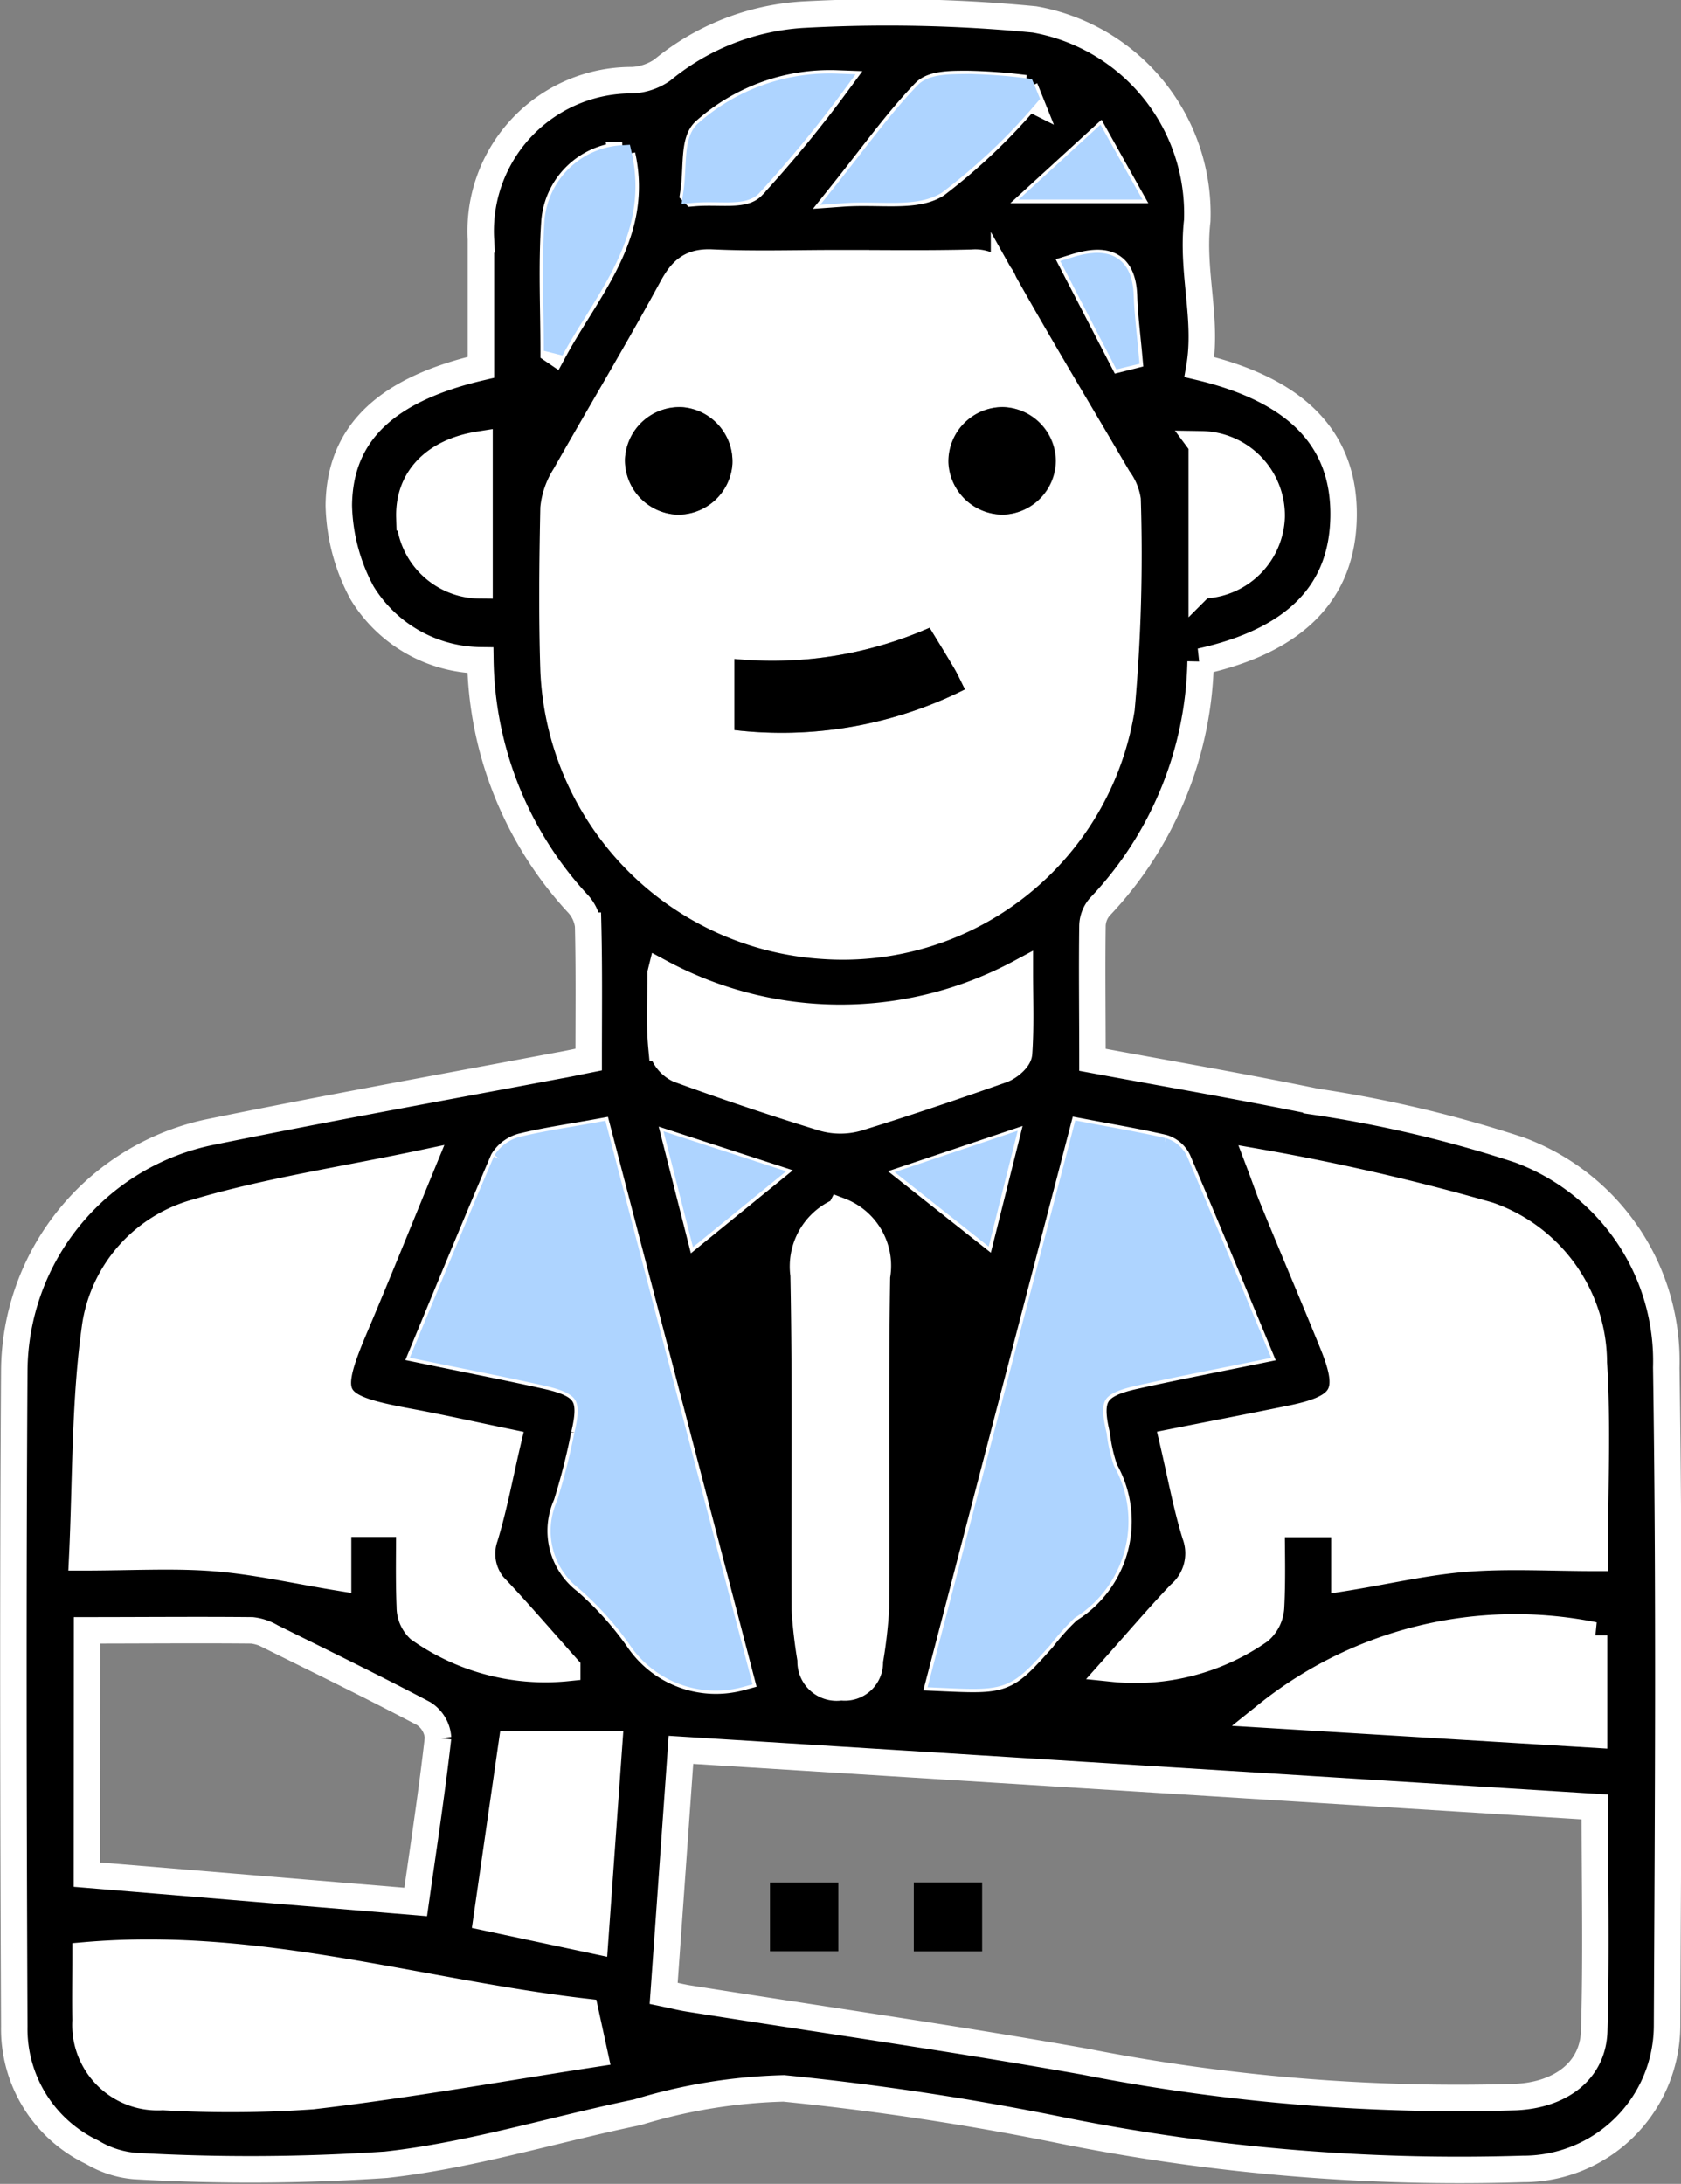 <svg xmlns="http://www.w3.org/2000/svg" width="25.412" height="33.003" viewBox="0 0 25.412 33.003">
  <rect x="0" y="0" width="25.412" height="33.003" fill="#808080" stroke="none"/>
  <defs>
    <style>
      .cls-1 {
        stroke: #fff;
        stroke-width: 0.4px;
      }

      .cls-2 {
        fill: #fff;
      }

      .cls-3 {
        fill: none;
      }

      .cls-4 {
        fill: #aed4ff;
        stroke: #aed4ff;
        stroke-width: 0.3px;
      }
    </style>
  </defs>
  <g id="Group_3492" data-name="Group 3492" transform="translate(0.2 0.194)">
    <path id="Path_15610" data-name="Path 15610" class="cls-1" d="M-642.247-31.937c0-.7.008-1.36-.008-2.023a.6.6,0,0,0-.168-.346,5.543,5.543,0,0,1-1.461-3.664,2.125,2.125,0,0,1-1.788-1.018,2.913,2.913,0,0,1-.352-1.323c.011-1.1.73-1.756,2.148-2.087,0-.639,0-1.286,0-1.934a2.279,2.279,0,0,1,2.288-2.405.879.879,0,0,0,.451-.151,3.7,3.7,0,0,1,2.114-.838,23.105,23.105,0,0,1,3.517.071,2.979,2.979,0,0,1,2.459,3.042c-.089.766.158,1.48.033,2.211,1.487.353,2.2,1.105,2.179,2.27-.02,1.138-.733,1.864-2.161,2.18a5.544,5.544,0,0,1-1.526,3.71.453.453,0,0,0-.109.28c-.009.663,0,1.326,0,2.029,1.141.212,2.266.405,3.384.635a18.641,18.641,0,0,1,3.068.727,3.4,3.4,0,0,1,2.222,3.289c.051,3.32.028,6.641.012,9.961a2.171,2.171,0,0,1-2.18,2.149,30.562,30.562,0,0,1-6.926-.573,41.943,41.943,0,0,0-4.246-.644,8.256,8.256,0,0,0-2.214.361c-1.269.262-2.522.653-3.8.793a30.6,30.6,0,0,1-3.8.019,1.5,1.5,0,0,1-.64-.207,2.063,2.063,0,0,1-1.179-1.9c-.014-3.305-.021-6.611,0-9.916a3.71,3.71,0,0,1,2.993-3.609c1.743-.356,3.494-.67,5.241-1C-642.564-31.871-642.432-31.9-642.247-31.937Zm3.761-12.035c-.634,0-1.269.021-1.9-.009-.329-.015-.461.124-.607.394-.518.952-1.077,1.881-1.611,2.824a1.118,1.118,0,0,0-.174.491c-.017.815-.026,1.63,0,2.444a4.354,4.354,0,0,0,4.063,4.171,4.266,4.266,0,0,0,4.523-3.58,26,26,0,0,0,.092-3.16.715.715,0,0,0-.139-.321c-.577-.986-1.17-1.964-1.729-2.961a.462.462,0,0,0-.477-.3C-637.127-43.961-637.807-43.972-638.486-43.972Zm-2.627,26.147c.177.037.279.063.383.079,1.995.316,3.995.6,5.983.953a29.229,29.229,0,0,0,6.518.535c.669-.032,1.165-.391,1.183-1,.033-1.113.009-2.228.009-3.384l-13.815-.863Zm-1.458-4.918c-.376-.422-.7-.8-1.037-1.159a.764.764,0,0,1-.207-.82c.138-.456.225-.927.344-1.434-.526-.109-1.006-.217-1.491-.307-1.21-.225-1.278-.351-.8-1.472.326-.769.638-1.544,1.005-2.437-1.215.256-2.334.422-3.409.74a2.11,2.11,0,0,0-1.537,1.7c-.166,1.148-.143,2.324-.2,3.518.747,0,1.381-.039,2.009.011.611.048,1.216.187,1.859.292v-.811h1.077c0,.441-.01.848.007,1.253a.463.463,0,0,0,.142.338A3.3,3.3,0,0,0-642.571-22.742Zm9.157-3.414c.117.5.2.958.336,1.4a.819.819,0,0,1-.231.9c-.336.353-.652.725-1.009,1.125a3.28,3.28,0,0,0,2.213-.572.508.508,0,0,0,.174-.364c.022-.416.008-.834.008-1.25h1.1v.814c.626-.1,1.23-.243,1.841-.291.638-.05,1.283-.011,1.943-.011,0-1.024.048-1.989-.013-2.948a2.368,2.368,0,0,0-1.587-2.23,33.861,33.861,0,0,0-3.474-.8c.1.263.144.4.2.533.3.738.615,1.473.915,2.212s.179.959-.613,1.124C-632.2-26.394-632.785-26.282-633.414-26.157Zm-16.418,6.538,4.97.413c.115-.813.243-1.644.338-2.48a.472.472,0,0,0-.218-.367c-.759-.4-1.532-.777-2.3-1.158a.742.742,0,0,0-.294-.1c-.825-.008-1.65,0-2.494,0Zm12.9-2.973c.977.044.977.044,1.547-.592a3.579,3.579,0,0,1,.394-.436,1.565,1.565,0,0,0,.547-2.115,2.481,2.481,0,0,1-.121-.528c-.136-.575-.028-.759.562-.891s1.2-.249,1.865-.385c-.411-.992-.8-1.935-1.2-2.874a.372.372,0,0,0-.224-.191c-.391-.09-.788-.157-1.22-.239Zm-3.02-.008-2.15-8.241c-.423.077-.78.128-1.13.212a.489.489,0,0,0-.309.216c-.4.936-.79,1.88-1.2,2.871.661.137,1.263.253,1.862.387s.7.318.564.89a9.958,9.958,0,0,1-.268,1.051.955.955,0,0,0,.293,1.161,4.9,4.9,0,0,1,.787.872A1.418,1.418,0,0,0-639.952-22.6Zm-9.9,4.2c0,.354-.006.669,0,.984a1.09,1.09,0,0,0,1.165,1.157,17.707,17.707,0,0,0,2.257-.013c1.425-.165,2.839-.42,4.272-.64l-.138-.634C-644.8-17.835-647.239-18.626-649.852-18.4Zm8.694-14.847c0,.407-.022.77.012,1.128a.477.477,0,0,0,.258.331q1.082.395,2.184.733a.94.94,0,0,0,.524,0c.734-.226,1.461-.473,2.185-.728.1-.037.248-.157.254-.248.028-.394.012-.792.012-1.217A5.74,5.74,0,0,1-641.157-33.251Zm2.71,3.6a.905.905,0,0,0-.55.965c.034,1.686.009,3.374.018,5.061a7.4,7.4,0,0,0,.089.756.393.393,0,0,0,.462.413.377.377,0,0,0,.432-.393,7.159,7.159,0,0,0,.093-.8c.009-1.672-.012-3.344.015-5.016A.887.887,0,0,0-638.447-29.649Zm11.4,6.411a6,6,0,0,0-4.945,1.2l4.945.3Zm-16.74,4.266,1.638.349.212-2.967h-1.473Zm8.192-27.509-.055-.137a8.25,8.25,0,0,0-.846-.064c-.228,0-.539-.009-.668.125-.422.438-.778.94-1.25,1.53.57-.041,1.1.069,1.426-.136A8.9,8.9,0,0,0-635.6-46.481Zm-7.177,3.833c.506-.937,1.3-1.767,1.033-2.956a1.091,1.091,0,0,0-1.023.993C-642.81-43.96-642.776-43.3-642.776-42.648Zm2.113-2.385c.375-.032.741.047.885-.1a18.567,18.567,0,0,0,1.281-1.557,2.844,2.844,0,0,0-2.005.725C-640.666-45.8-640.606-45.411-640.663-45.034Zm-3.237,3.8c-.689.108-1.077.523-1.06,1.1a1.071,1.071,0,0,0,1.06,1.028Zm10.918,0v2.128a1.073,1.073,0,0,0,1.057-1.037A1.077,1.077,0,0,0-632.982-41.235Zm-7.926,10.61.32,1.259,1.014-.825Zm4.935-.006-1.339.45,1.023.81Zm1.842-14.451-.417-.744-.813.744Zm-.06,2.543.111-.028c-.027-.3-.066-.6-.077-.907-.017-.5-.277-.587-.746-.441Z" transform="translate(650.946 47.755)"/>
    <path id="Path_15611" data-name="Path 15611" class="cls-2" d="M-556.641-6.08c.679,0,1.358.011,2.037-.006a.463.463,0,0,1,.477.3c.559,1,1.152,1.974,1.729,2.961a.713.713,0,0,1,.139.321,26,26,0,0,1-.092,3.16,4.266,4.266,0,0,1-4.523,3.58A4.354,4.354,0,0,1-560.937.065c-.024-.814-.015-1.63,0-2.444a1.118,1.118,0,0,1,.174-.491c.534-.943,1.093-1.872,1.611-2.824.147-.27.279-.409.608-.394C-557.91-6.059-557.275-6.08-556.641-6.08Zm1.392,5.51A5.906,5.906,0,0,1-558.2-.1V.976a6.172,6.172,0,0,0,3.484-.615c-.066-.13-.108-.225-.16-.314C-554.989-.146-555.107-.336-555.249-.57Zm-3.828-1.71a.823.823,0,0,0,.847-.766.823.823,0,0,0-.754-.858.824.824,0,0,0-.87.786A.825.825,0,0,0-559.078-2.28Zm4.94,0a.821.821,0,0,0,.8-.815.821.821,0,0,0-.8-.81.821.821,0,0,0-.821.837A.825.825,0,0,0-554.138-2.28Z" transform="translate(569.102 9.863)"/>
    <path id="Path_15612" data-name="Path 15612" class="cls-3" d="M-542.37,245.776l.262-3.679,13.815.863c0,1.156.024,2.271-.009,3.384-.018.608-.514.967-1.183,1a29.229,29.229,0,0,1-6.518-.535c-1.988-.352-3.988-.637-5.983-.953C-542.091,245.839-542.193,245.813-542.37,245.776Zm1.606-.637h1.033V244.1h-1.033Zm2.175-1.039v1.041h1.033V244.1Z" transform="translate(552.203 -215.847)"/>
    <path id="Path_15613" data-name="Path 15613" class="cls-2" d="M-632.123,151.816a3.3,3.3,0,0,1-2.241-.586.464.464,0,0,1-.142-.338c-.017-.405-.006-.812-.006-1.253h-1.078v.811c-.643-.1-1.247-.244-1.859-.292-.627-.05-1.262-.011-2.009-.011.059-1.194.036-2.37.2-3.518a2.11,2.11,0,0,1,1.537-1.7c1.075-.318,2.194-.484,3.409-.74-.368.893-.679,1.668-1.005,2.437-.476,1.122-.409,1.248.8,1.472.484.09.965.2,1.491.307-.119.507-.206.979-.344,1.434a.764.764,0,0,0,.207.82C-632.822,151.018-632.5,151.394-632.123,151.816Z" transform="translate(640.498 -126.804)"/>
    <path id="Path_15614" data-name="Path 15614" class="cls-2" d="M-466.423,148.27c.629-.125,1.216-.238,1.8-.359.792-.164.912-.383.613-1.124s-.61-1.475-.915-2.212c-.055-.133-.1-.27-.2-.533a33.88,33.88,0,0,1,3.474.8,2.368,2.368,0,0,1,1.587,2.23c.061.959.013,1.925.013,2.948-.659,0-1.3-.039-1.943.011-.611.048-1.214.188-1.841.291V149.5h-1.1c0,.417.013.835-.008,1.25a.508.508,0,0,1-.174.364,3.28,3.28,0,0,1-2.213.572c.356-.4.672-.772,1.009-1.125a.82.82,0,0,0,.231-.9C-466.227,149.228-466.306,148.769-466.423,148.27Z" transform="translate(483.956 -126.672)"/>
    <path id="Path_15615" data-name="Path 15615" class="cls-3" d="M-638.639,225.747v-3.7c.844,0,1.669,0,2.494,0a.742.742,0,0,1,.294.1c.77.381,1.543.757,2.3,1.158a.472.472,0,0,1,.218.367c-.1.835-.223,1.667-.338,2.48Z" transform="translate(639.754 -197.611)"/>
    <path id="Path_15616" data-name="Path 15616" class="cls-4" d="M-496.209,147.234l2.151-8.251c.431.082.828.149,1.22.239a.372.372,0,0,1,.224.191c.4.938.787,1.882,1.2,2.874-.663.136-1.266.251-1.865.385s-.7.316-.562.891a2.481,2.481,0,0,0,.121.528,1.565,1.565,0,0,1-.547,2.115,3.574,3.574,0,0,0-.394.436C-495.232,147.278-495.232,147.278-496.209,147.234Z" transform="translate(510.223 -122.071)"/>
    <path id="Path_15617" data-name="Path 15617" class="cls-4" d="M-577.655,147.249a1.418,1.418,0,0,1-1.553-.58,4.9,4.9,0,0,0-.787-.872.955.955,0,0,1-.293-1.161,9.975,9.975,0,0,0,.268-1.051c.138-.572.027-.757-.564-.89s-1.2-.25-1.862-.387c.411-.991.8-1.935,1.2-2.871a.489.489,0,0,1,.309-.216c.35-.084.708-.135,1.13-.212Z" transform="translate(588.649 -122.094)"/>
    <path id="Path_15618" data-name="Path 15618" class="cls-2" d="M-638.881,275.94c2.613-.222,5.051.569,7.558.854l.138.634c-1.433.22-2.848.475-4.272.64a17.713,17.713,0,0,1-2.257.013,1.09,1.09,0,0,1-1.165-1.157C-638.887,276.609-638.881,276.294-638.881,275.94Z" transform="translate(639.976 -246.589)"/>
    <path id="Path_15619" data-name="Path 15619" class="cls-2" d="M-542.927,112.395a5.74,5.74,0,0,0,5.43,0c0,.425.016.823-.012,1.217-.006.09-.149.211-.254.248-.724.255-1.452.5-2.186.728a.94.94,0,0,1-.524,0q-1.1-.341-2.184-.733a.477.477,0,0,1-.258-.331C-542.949,113.165-542.927,112.8-542.927,112.395Z" transform="translate(552.717 -97.891)"/>
    <path id="Path_15620" data-name="Path 15620" class="cls-2" d="M-518.463,152.162a.887.887,0,0,1,.559.985c-.027,1.672-.006,3.344-.015,5.016a7.174,7.174,0,0,1-.093.8.377.377,0,0,1-.432.393.393.393,0,0,1-.462-.413,7.414,7.414,0,0,1-.089-.757c-.008-1.687.017-3.375-.018-5.061A.906.906,0,0,1-518.463,152.162Z" transform="translate(530.962 -134.057)"/>
    <path id="Path_15621" data-name="Path 15621" class="cls-2" d="M-436.767,221.679v1.5l-4.945-.3A6,6,0,0,1-436.767,221.679Z" transform="translate(460.661 -197.162)"/>
    <path id="Path_15622" data-name="Path 15622" class="cls-2" d="M-571.942,243.767l.377-2.618h1.473c-.072,1.008-.14,1.961-.212,2.967Z" transform="translate(579.097 -214.984)"/>
    <path id="Path_15623" data-name="Path 15623" class="cls-4" d="M-509.8-35.71a8.89,8.89,0,0,1-1.394,1.319c-.33.205-.856.095-1.426.136.472-.59.828-1.092,1.25-1.53.129-.134.44-.12.668-.125a8.247,8.247,0,0,1,.846.064Z" transform="translate(525.15 36.983)"/>
    <path id="Path_15624" data-name="Path 15624" class="cls-4" d="M-560.856-21.05c0-.655-.034-1.311.01-1.963a1.091,1.091,0,0,1,1.023-.993C-559.56-22.817-560.35-21.987-560.856-21.05Z" transform="translate(569.027 26.157)"/>
    <path id="Path_15625" data-name="Path 15625" class="cls-4" d="M-537.4-34.314c.056-.377,0-.765.161-.928a2.844,2.844,0,0,1,2.005-.725,18.556,18.556,0,0,1-1.281,1.557C-536.655-34.267-537.021-34.346-537.4-34.314Z" transform="translate(547.68 37.035)"/>
    <path id="Path_15626" data-name="Path 15626" class="cls-2" d="M-583.781,24.237v2.126a1.071,1.071,0,0,1-1.06-1.028C-584.858,24.76-584.47,24.345-583.781,24.237Z" transform="translate(590.828 -17.717)"/>
    <path id="Path_15627" data-name="Path 15627" class="cls-2" d="M-452.585,24.236a1.077,1.077,0,0,1,1.057,1.091,1.073,1.073,0,0,1-1.057,1.037Z" transform="translate(470.55 -17.716)"/>
    <path id="Path_15628" data-name="Path 15628" class="cls-4" d="M-540.1,141.388l1.334.434-1.014.825Z" transform="translate(550.143 -124.258)"/>
    <path id="Path_15629" data-name="Path 15629" class="cls-4" d="M-499.063,141.317l-.316,1.26-1.023-.81Z" transform="translate(514.036 -124.194)"/>
    <path id="Path_15630" data-name="Path 15630" class="cls-4" d="M-477.632-25.719h-1.23l.813-.744Z" transform="translate(494.447 28.391)"/>
    <path id="Path_15631" data-name="Path 15631" class="cls-4" d="M-473.094-4.616l-.712-1.375c.469-.146.729-.055.746.441.01.3.05.6.077.907Z" transform="translate(489.849 9.831)"/>
    <path id="Path_15632" data-name="Path 15632" d="M-527.608,54.861c.142.233.26.423.374.617.052.089.094.184.16.314a6.172,6.172,0,0,1-3.484.615V55.333A5.907,5.907,0,0,0-527.608,54.861Z" transform="translate(541.461 -45.568)"/>
    <path id="Path_15633" data-name="Path 15633" d="M-548.067,19.647a.825.825,0,0,1-.777-.837.824.824,0,0,1,.87-.786.823.823,0,0,1,.754.858A.823.823,0,0,1-548.067,19.647Z" transform="translate(558.092 -12.064)"/>
    <path id="Path_15634" data-name="Path 15634" d="M-494.019,19.653a.825.825,0,0,1-.827-.788.821.821,0,0,1,.821-.837.821.821,0,0,1,.8.81A.821.821,0,0,1-494.019,19.653Z" transform="translate(508.983 -12.07)"/>
    <path id="Path_15635" data-name="Path 15635" d="M-524.633,265.273v-1.038h1.033v1.038Z" transform="translate(536.073 -235.98)"/>
    <path id="Path_15636" data-name="Path 15636" d="M-500.619,264.216h1.033v1.041h-1.033Z" transform="translate(514.233 -235.962)"/>
  </g>
</svg>
